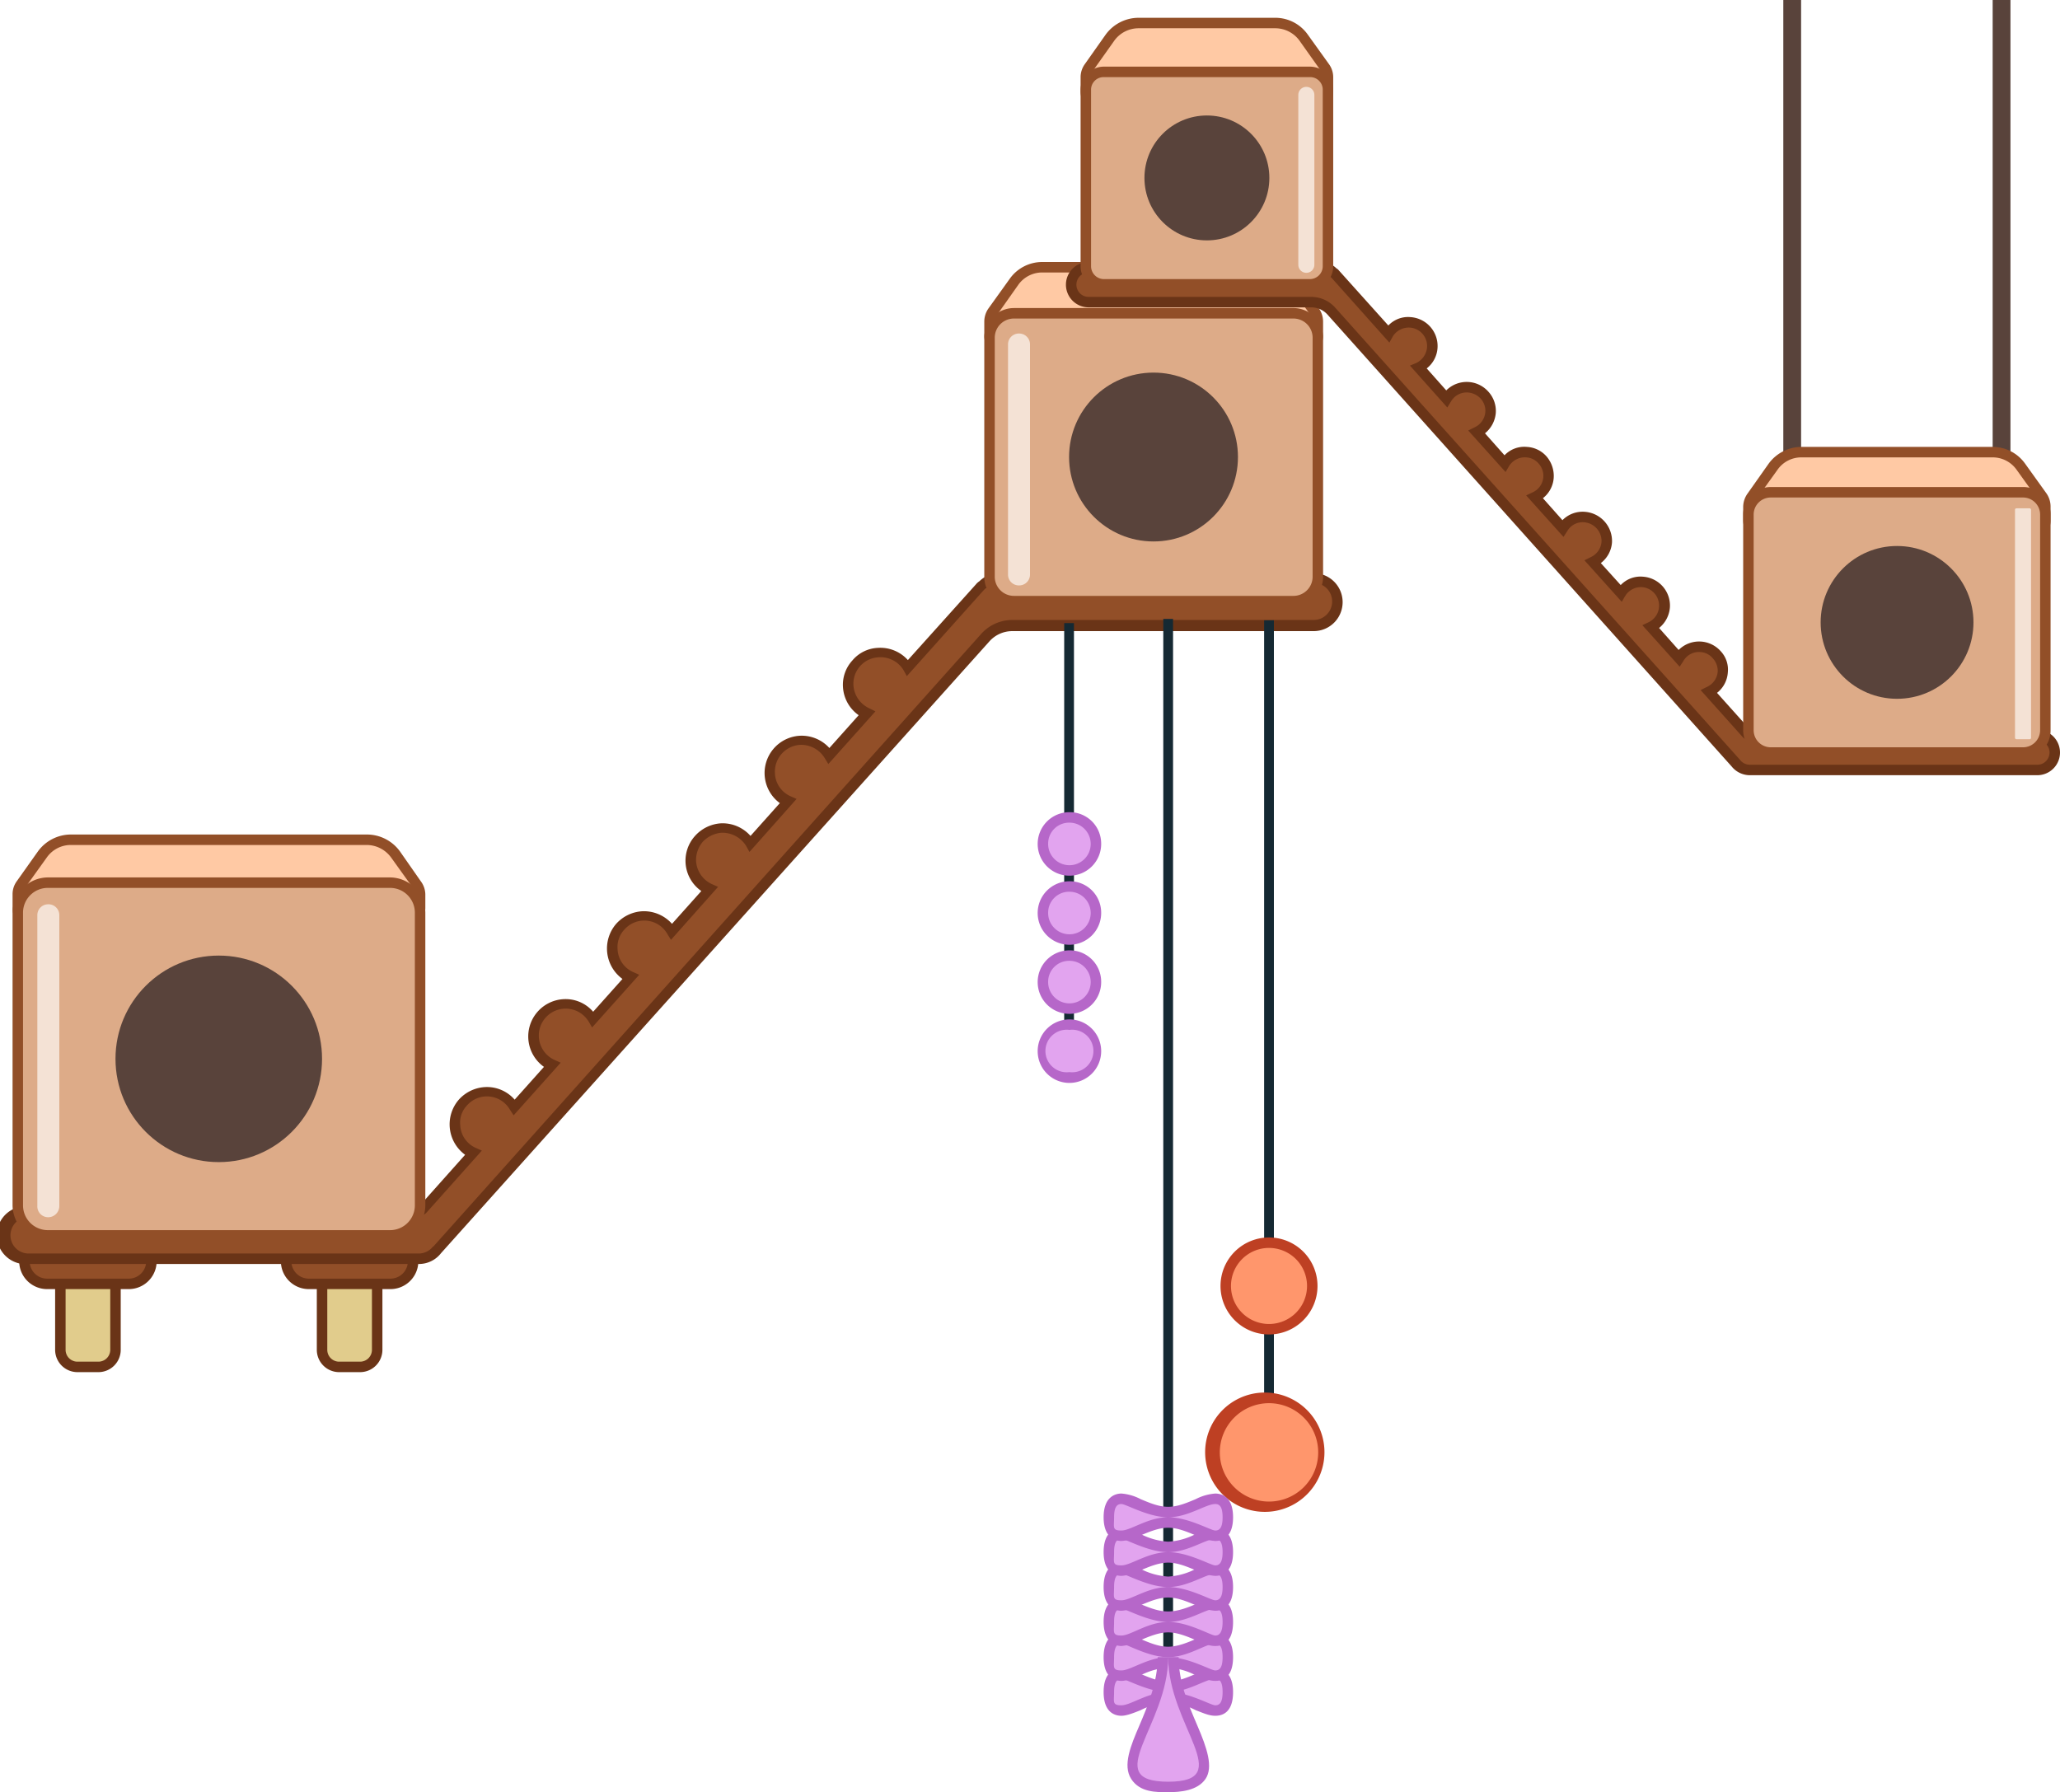 <svg xmlns="http://www.w3.org/2000/svg" viewBox="0 0 590.4 513.7"><g id="Layer_2" data-name="Layer 2"><g id="Layer_1-2" data-name="Layer 1"><g id="Props"><g id="fu_cat_house_4" data-name="fu_cat house 4"><g id="fu_cat_house" data-name="fu_cat house"><rect x="571.1" width="5.1" height="165.14" style="fill:#59433b"/><rect x="511.1" width="5.1" height="165.14" style="fill:#59433b"/><rect x="17.3" y="345.4" width="15.8" height="46.35" rx="4.8" style="fill:#e1cc8c"/><path d="M28.3,393.3H22.1a6.4,6.4,0,0,1-6.3-6.4V350.2a6.3,6.3,0,0,1,6.3-6.3h6.2a6.3,6.3,0,0,1,6.3,6.3v36.7A6.4,6.4,0,0,1,28.3,393.3Zm-6.2-46.4a3.3,3.3,0,0,0-3.3,3.3v36.7a3.4,3.4,0,0,0,3.3,3.4h6.2a3.4,3.4,0,0,0,3.3-3.4V350.2a3.3,3.3,0,0,0-3.3-3.3Z" style="fill:#6a3417"/><rect x="7" y="355" width="36.5" height="13.07" rx="6.5" style="fill:#924f28"/><path d="M36.9,369.5H13.5a8,8,0,0,1,0-16H36.9a8,8,0,0,1,0,16Zm-23.4-13a5,5,0,0,0,0,10H36.9a5,5,0,0,0,0-10Z" style="fill:#6a3417"/><rect x="92.3" y="345.4" width="15.8" height="46.35" rx="4.8" style="fill:#e1cc8c"/><path d="M103.3,393.3H97.1a6.4,6.4,0,0,1-6.3-6.4V350.2a6.3,6.3,0,0,1,6.3-6.3h6.2a6.3,6.3,0,0,1,6.3,6.3v36.7A6.4,6.4,0,0,1,103.3,393.3Zm-6.2-46.4a3.3,3.3,0,0,0-3.3,3.3v36.7a3.4,3.4,0,0,0,3.3,3.4h6.2a3.4,3.4,0,0,0,3.3-3.4V350.2a3.3,3.3,0,0,0-3.3-3.3Z" style="fill:#6a3417"/><rect x="82" y="355" width="36.5" height="13.07" rx="6.5" style="fill:#924f28"/><path d="M111.9,369.5H88.5a8,8,0,0,1,0-16h23.4a8,8,0,0,1,0,16Zm-23.4-13a5,5,0,0,0,0,10h23.4a5,5,0,0,0,0-10Z" style="fill:#6a3417"/><path d="M8.3,347.3H119.8a2,2,0,0,0,1.4-.6l14.5-16.2A9.2,9.2,0,0,1,139,313a9.2,9.2,0,0,1,8.4,4.4l10.8-12.1a9.2,9.2,0,1,1,11.7-13.1l10.9-12.1a8.9,8.9,0,0,1-5.3-7.7,9.2,9.2,0,0,1,17-5.4l10.8-12.1a9,9,0,0,1-5.3-7.7,9.3,9.3,0,0,1,8.6-9.8,9.1,9.1,0,0,1,8.4,4.5l10.9-12.1a9.2,9.2,0,0,1,3.3-17.5,8.9,8.9,0,0,1,8.4,4.4l10.8-12.1a9.3,9.3,0,0,1-5.3-7.8,9.1,9.1,0,0,1,8.6-9.7,8.9,8.9,0,0,1,8.4,4.4l20.7-23.1.9-.8h0a6.7,6.7,0,0,1,4.7-1.9h90.1a6.7,6.7,0,0,1,6.8,6.8h0a6.8,6.8,0,0,1-6.8,6.8H290.1a10.4,10.4,0,0,0-7.7,3.4L125.3,358.2a6.9,6.9,0,0,1-5.4,2.6H8.3a6.8,6.8,0,1,1,0-13.5Z" style="fill:#924f28"/><path d="M119.9,362.3H8.3a8.3,8.3,0,1,1,0-16.5H120.1l13.2-14.8a10.8,10.8,0,0,1-1.8-15.8,10.9,10.9,0,0,1,7.4-3.6,10.5,10.5,0,0,1,8.6,3.6l8.4-9.4a10.7,10.7,0,0,1,5.5-19.4,10.4,10.4,0,0,1,8.6,3.6l8.4-9.4a10.8,10.8,0,0,1-1.8-15.8,10.9,10.9,0,0,1,7.4-3.6,10.8,10.8,0,0,1,8.6,3.6l8.4-9.4a10.6,10.6,0,0,1-1.8-15.8,10.9,10.9,0,0,1,7.3-3.6,10.7,10.7,0,0,1,8.6,3.6l8.4-9.4a10.7,10.7,0,0,1,5.6-19.3,10.7,10.7,0,0,1,8.6,3.5l8.4-9.4a10.6,10.6,0,0,1-4.5-8,10.3,10.3,0,0,1,2.7-7.7,10.1,10.1,0,0,1,7.3-3.6,10.6,10.6,0,0,1,8.6,3.5l19.5-21.7a4.3,4.3,0,0,1,1-.9,8.1,8.1,0,0,1,5.7-2.3h90.1a8.3,8.3,0,0,1,0,16.6H290.1a8.8,8.8,0,0,0-6.5,2.9L126.4,359.2A8,8,0,0,1,119.9,362.3ZM8.3,348.8A5.3,5.3,0,0,0,3,354.1a5.2,5.2,0,0,0,5.3,5.2H119.9a5.2,5.2,0,0,0,4.2-2h.1L281.3,181.6a12,12,0,0,1,8.8-3.9h86.4a5.3,5.3,0,0,0,0-10.6H286.4a5.1,5.1,0,0,0-3.7,1.5h-.2l-.6.6-22,24.6-1-1.8a7.7,7.7,0,0,0-7.1-3.6,7.6,7.6,0,0,0-7.2,8.1,7.8,7.8,0,0,0,4.5,6.5l1.8.9-13.5,15.1-1.1-1.8a7.9,7.9,0,0,0-7-3.7,7.7,7.7,0,0,0-7.2,8.2,7.5,7.5,0,0,0,4.4,6.5l1.8.8-13.5,15.2-1-1.8a8,8,0,0,0-7.1-3.7,8.4,8.4,0,0,0-5.3,2.6,8.1,8.1,0,0,0-1.9,5.6,7.8,7.8,0,0,0,4.5,6.5l1.8.8-13.5,15.2-1.1-1.8a7.6,7.6,0,0,0-12.3-1.1,7.3,7.3,0,0,0-1.9,5.6,7.5,7.5,0,0,0,4.4,6.5l1.8.8-13.5,15.1-1-1.7a7.7,7.7,0,1,0-9.8,11l1.8.8-13.5,15.1-1.1-1.7a7.6,7.6,0,0,0-12.3-1.1,7.1,7.1,0,0,0-1.9,5.6,7.5,7.5,0,0,0,4.4,6.5l1.8.8-15.8,17.7a3.3,3.3,0,0,1-2.5,1.1Z" style="fill:#6a3417"/><path d="M376.8,89.3l-6.1-8.5a10.1,10.1,0,0,0-8.1-4.2H298.7a10.1,10.1,0,0,0-8.1,4.2l-6.1,8.5a5.2,5.2,0,0,0-.9,2.9v4a5,5,0,0,0,5,5h84.1a5,5,0,0,0,5-5v-4A5.2,5.2,0,0,0,376.8,89.3Z" style="fill:#ffc9a4"/><path d="M372.7,102.7H288.6a6.5,6.5,0,0,1-6.5-6.5v-4a6.6,6.6,0,0,1,1.2-3.8l6.1-8.5a11.4,11.4,0,0,1,9.3-4.8h63.9a11.4,11.4,0,0,1,9.3,4.8l6.1,8.5a6.6,6.6,0,0,1,1.2,3.8v4A6.5,6.5,0,0,1,372.7,102.7Zm-74-24.6a8.4,8.4,0,0,0-6.9,3.6l-6,8.5a3.1,3.1,0,0,0-.7,2v4a3.5,3.5,0,0,0,3.5,3.5h84.1a3.5,3.5,0,0,0,3.5-3.5v-4a3.1,3.1,0,0,0-.7-2l-6-8.5a8.4,8.4,0,0,0-6.9-3.6Z" style="fill:#924f28"/><rect x="283.6" y="89.8" width="94.1" height="82.5" rx="7" transform="translate(661.3 262.1) rotate(-180)" style="fill:#ddab88"/><path d="M370.7,173.8H290.6a8.5,8.5,0,0,1-8.5-8.5V96.8a8.5,8.5,0,0,1,8.5-8.5h80.1a8.5,8.5,0,0,1,8.5,8.5v68.5A8.5,8.5,0,0,1,370.7,173.8ZM290.6,91.3a5.5,5.5,0,0,0-5.5,5.5v68.5a5.5,5.5,0,0,0,5.5,5.5h80.1a5.5,5.5,0,0,0,5.5-5.5V96.8a5.5,5.5,0,0,0-5.5-5.5Z" style="fill:#924f28"/><circle cx="330.6" cy="131" r="24.2" style="fill:#59433b"/><path d="M292.1,167.8h0a3.1,3.1,0,0,0,3.1-3.1v-66a3.1,3.1,0,0,0-3.1-3.1h0a3.1,3.1,0,0,0-3.2,3.1v66A3.1,3.1,0,0,0,292.1,167.8Z" style="fill:#f4e2d5"/><path d="M119.4,253.4l-6.1-8.5a10,10,0,0,0-8.1-4.2H20.3a10.1,10.1,0,0,0-8.2,4.2l-6,8.5a4.6,4.6,0,0,0-1,2.9v4a5,5,0,0,0,5,5H115.4a5,5,0,0,0,5-5v-4A5.3,5.3,0,0,0,119.4,253.4Z" style="fill:#ffc9a4"/><path d="M115.4,266.8H10.1a6.5,6.5,0,0,1-6.5-6.5v-4a6.3,6.3,0,0,1,1.2-3.7l6.1-8.6a11.7,11.7,0,0,1,9.4-4.8h84.9a11.7,11.7,0,0,1,9.4,4.8l6,8.6a6.4,6.4,0,0,1,1.3,3.7v4A6.6,6.6,0,0,1,115.4,266.8ZM20.3,242.2a8.4,8.4,0,0,0-6.9,3.6l-6.1,8.5a3.1,3.1,0,0,0-.7,2v4a3.5,3.5,0,0,0,3.5,3.5H115.4a3.5,3.5,0,0,0,3.5-3.5v-4a3.7,3.7,0,0,0-.7-2h0l-6.1-8.5a8.7,8.7,0,0,0-6.9-3.6Z" style="fill:#924f28"/><rect x="5.1" y="253" width="115.2" height="101.04" rx="8.6" transform="translate(125.5 607.1) rotate(180)" style="fill:#ddab88"/><path d="M111.8,355.6H13.7A10.2,10.2,0,0,1,3.6,345.5V261.6a10.2,10.2,0,0,1,10.1-10.1h98.1a10.2,10.2,0,0,1,10.1,10.1v83.9A10.2,10.2,0,0,1,111.8,355.6ZM13.7,254.5a7.1,7.1,0,0,0-7.1,7.1v83.9a7.1,7.1,0,0,0,7.1,7.1h98.1a7.1,7.1,0,0,0,7.1-7.1V261.6a7.1,7.1,0,0,0-7.1-7.1Z" style="fill:#924f28"/><circle cx="62.7" cy="303.5" r="29.6" style="fill:#59433b"/><path d="M13.8,348.9h0a3.2,3.2,0,0,0,3.2-3.2V262.3a3.1,3.1,0,0,0-3.2-3.1h0a3.1,3.1,0,0,0-3.1,3.1v83.4A3.1,3.1,0,0,0,13.8,348.9Z" style="fill:#f4e2d5"/><path d="M583.9,210.7H501.6a1.6,1.6,0,0,1-1.1-.5l-10.7-11.9a6.8,6.8,0,0,0-2.4-12.9,6.5,6.5,0,0,0-6.2,3.2l-8-8.9a6.8,6.8,0,0,0,3.9-5.7,6.8,6.8,0,0,0-12.6-4l-8-8.9a6.9,6.9,0,0,0,4-5.7,6.8,6.8,0,0,0-12.6-4l-8-8.9a6.8,6.8,0,0,0,3.9-5.7,6.7,6.7,0,0,0-6.3-7.2,7,7,0,0,0-6.3,3.2l-8-8.9a6.8,6.8,0,1,0-8.6-9.7l-8-8.9a6.5,6.5,0,0,0,3.9-5.7,6.7,6.7,0,0,0-6.3-7.2,7,7,0,0,0-6.3,3.2l-15.2-17-.6-.6h0a5.5,5.5,0,0,0-3.5-1.4H312a5,5,0,0,0-5,5h0a5,5,0,0,0,5,5h63.8a7.7,7.7,0,0,1,5.7,2.5l116,129.6a5.1,5.1,0,0,0,4,2h82.4a5.1,5.1,0,0,0,5-5A5,5,0,0,0,583.9,210.7Z" style="fill:#924f28"/><path d="M583.9,222.2H501.5a6.7,6.7,0,0,1-5.2-2.5L380.4,90.1a6.3,6.3,0,0,0-4.6-2H312a6.5,6.5,0,0,1,0-13h66.6a6.2,6.2,0,0,1,4.4,1.8,2.7,2.7,0,0,1,.8.7l14.1,15.7a7.8,7.8,0,0,1,6.4-2.4,8.3,8.3,0,0,1,7.7,8.8,8.1,8.1,0,0,1-3.1,5.9l5.6,6.3a8.3,8.3,0,0,1,12.1.4,8.2,8.2,0,0,1,2.1,6,8.4,8.4,0,0,1-3.1,5.9l5.6,6.3a7.8,7.8,0,0,1,6.4-2.4,8,8,0,0,1,5.7,2.8,8.6,8.6,0,0,1,2,6,8.1,8.1,0,0,1-3.1,5.9l5.6,6.3a8.1,8.1,0,0,1,6.4-2.4,8.4,8.4,0,0,1,7.8,8.8,8.2,8.2,0,0,1-3.2,5.9l5.7,6.3a7.8,7.8,0,0,1,6.4-2.4,8.3,8.3,0,0,1,7.7,8.8,8.4,8.4,0,0,1-3.1,5.9l5.6,6.3a8.3,8.3,0,0,1,12.1.4,7.7,7.7,0,0,1,2,6,8.1,8.1,0,0,1-3.1,5.9l9.5,10.6h82.3a6.5,6.5,0,0,1,0,13ZM375.8,85.1a9.2,9.2,0,0,1,6.8,3L498.7,217.8a3.5,3.5,0,0,0,2.8,1.4h82.4a3.5,3.5,0,0,0,3.5-3.5,3.5,3.5,0,0,0-3.5-3.5H501.6a2.9,2.9,0,0,1-2.2-1l-12-13.4,1.8-.9a5.3,5.3,0,0,0,3.1-4.4,5.3,5.3,0,0,0-1.4-3.8,5,5,0,0,0-3.6-1.8,5.1,5.1,0,0,0-4.8,2.5l-1.1,1.7-10.7-11.9,1.9-.9a5.3,5.3,0,0,0-1.9-10,5.3,5.3,0,0,0-4.9,2.5l-1,1.7-10.7-11.9,1.8-.9a5.3,5.3,0,0,0,3.1-4.4,5.4,5.4,0,0,0-5-5.6,5.1,5.1,0,0,0-4.8,2.5l-1.1,1.7L437.4,142l1.9-.9a5.2,5.2,0,0,0,1.7-8.2,5,5,0,0,0-3.6-1.8,5.3,5.3,0,0,0-4.9,2.5l-1,1.7-10.7-11.9,1.8-.9a5.3,5.3,0,0,0,3.1-4.4,5.2,5.2,0,0,0-1.3-3.8,5.5,5.5,0,0,0-3.7-1.8,5.2,5.2,0,0,0-4.8,2.5l-1.1,1.8-10.7-12,1.9-.8a5.5,5.5,0,0,0,3-4.5,5.3,5.3,0,0,0-4.9-5.6,5.4,5.4,0,0,0-4.9,2.5l-1,1.8L381.6,79.6l-.4-.3-.2-.2a3.5,3.5,0,0,0-2.4-1H312a3.5,3.5,0,0,0-3.5,3.5,3.5,3.5,0,0,0,3.5,3.5Z" style="fill:#6a3417"/><path d="M365.5,6.6H326.3a9.7,9.7,0,0,0-8.1,4.2l-6.1,8.5a4.8,4.8,0,0,0-.9,2.9v4a5,5,0,0,0,5,5h59.4a5,5,0,0,0,5-5v-4a4.8,4.8,0,0,0-.9-2.9l-6.1-8.5A9.8,9.8,0,0,0,365.5,6.6Z" style="fill:#ffc9a4"/><path d="M375.6,32.7H316.2a6.5,6.5,0,0,1-6.5-6.5v-4a6.4,6.4,0,0,1,1.2-3.8l6-8.5a11.7,11.7,0,0,1,9.4-4.8h39.2a11.4,11.4,0,0,1,9.3,4.8l6.1,8.5a6.4,6.4,0,0,1,1.2,3.8v4A6.5,6.5,0,0,1,375.6,32.7ZM326.3,8.1a8.6,8.6,0,0,0-6.9,3.5l-6.1,8.6a3.6,3.6,0,0,0-.6,2v4a3.5,3.5,0,0,0,3.5,3.5h59.4a3.5,3.5,0,0,0,3.5-3.5v-4a3.6,3.6,0,0,0-.6-2l-6.1-8.6a8.6,8.6,0,0,0-6.9-3.5Z" style="fill:#924f28"/><path d="M585.3,142.3l-6.1-8.5a10.1,10.1,0,0,0-8.1-4.2H516.3a10,10,0,0,0-8.1,4.2l-6.1,8.5a5.3,5.3,0,0,0-1,2.9v4a5,5,0,0,0,5,5h75.1a5,5,0,0,0,5-5v-4A5.2,5.2,0,0,0,585.3,142.3Z" style="fill:#ffc9a4"/><path d="M581.2,155.7H506.1a6.6,6.6,0,0,1-6.5-6.5v-4a6.7,6.7,0,0,1,1.3-3.8l6-8.5a11.7,11.7,0,0,1,9.4-4.8h54.8a11.4,11.4,0,0,1,9.3,4.8l6.1,8.5a6.6,6.6,0,0,1,1.2,3.8v4A6.5,6.5,0,0,1,581.2,155.7Zm-64.9-24.6a8.3,8.3,0,0,0-6.9,3.6l-6.1,8.5a3.7,3.7,0,0,0-.7,2v4a3.5,3.5,0,0,0,3.5,3.5h75.1a3.5,3.5,0,0,0,3.5-3.5v-4a3.6,3.6,0,0,0-.6-2l-6.1-8.5a8.4,8.4,0,0,0-6.9-3.6Z" style="fill:#924f28"/><rect x="311.2" y="20.6" width="69.5" height="60.91" rx="5.2" style="fill:#ddab88"/><path d="M375.4,83H316.3a6.7,6.7,0,0,1-6.6-6.7V25.8a6.7,6.7,0,0,1,6.6-6.7h59.1a6.7,6.7,0,0,1,6.7,6.7V76.3A6.7,6.7,0,0,1,375.4,83ZM316.3,22.1a3.6,3.6,0,0,0-3.6,3.7V76.3a3.7,3.7,0,0,0,3.6,3.7h59.1a3.7,3.7,0,0,0,3.7-3.7V25.8a3.6,3.6,0,0,0-3.7-3.7Z" style="fill:#924f28"/><circle cx="345.9" cy="51" r="17.9" style="fill:#59433b"/><path d="M374.4,78.2h0a2.3,2.3,0,0,1-2.3-2.3V27.2a2.3,2.3,0,0,1,2.3-2.3h0a2.3,2.3,0,0,1,2.3,2.3V75.9A2.3,2.3,0,0,1,374.4,78.2Z" style="fill:#f4e2d5"/><rect x="501.1" y="141.1" width="85.1" height="74.59" rx="6.3" style="fill:#ddab88"/><path d="M579.9,217.2H507.5a7.9,7.9,0,0,1-7.9-7.9V147.4a7.9,7.9,0,0,1,7.9-7.8h72.4a7.8,7.8,0,0,1,7.8,7.8v61.9A7.8,7.8,0,0,1,579.9,217.2Zm-72.4-74.6a4.9,4.9,0,0,0-4.9,4.8v61.9a4.9,4.9,0,0,0,4.9,4.9h72.4a4.9,4.9,0,0,0,4.8-4.9V147.4a4.9,4.9,0,0,0-4.8-4.8Z" style="fill:#924f28"/><circle cx="543.7" cy="178.4" r="21.9" style="fill:#59433b"/><rect x="577.5" y="145.7" width="4.6" height="66.19" rx="0.4" style="fill:#f4e2d5"/></g><g id="fu_hanging"><rect x="363.3" y="178.8" width="0.8" height="224.71" style="fill:#152933"/><rect x="362.3" y="177.8" width="2.8" height="226.71" style="fill:#152933"/><rect x="334.4" y="178.4" width="0.8" height="308.58" style="fill:#152933"/><rect x="333.4" y="177.4" width="2.8" height="310.58" style="fill:#152933"/><circle cx="363.8" cy="416.2" r="15.5" style="fill:#ff966c"/><path d="M363.8,433.3a17.1,17.1,0,1,1,0-34.1,17.1,17.1,0,0,1,0,34.1Zm0-31.1a14.1,14.1,0,1,0,14,14A14.1,14.1,0,0,0,363.8,402.2Z" style="fill:#be4023"/><circle cx="363.8" cy="368.6" r="12.4" style="fill:#ff966c"/><path d="M363.8,382.5a13.9,13.9,0,1,1,13.8-13.9A13.9,13.9,0,0,1,363.8,382.5Zm0-24.8a10.9,10.9,0,1,0,10.8,10.9A10.9,10.9,0,0,0,363.8,357.7Z" style="fill:#be4023"/><path d="M348.3,490.3a14.6,14.6,0,0,1-5-1.5c-2.4-1-5.4-2.3-8.5-2.3s-6,1.3-8.5,2.3a13.5,13.5,0,0,1-4.9,1.5c-2.4,0-3.6-1.8-3.6-5.3s1.2-5.3,3.6-5.3a13.5,13.5,0,0,1,4.9,1.5c2.5,1,5.5,2.3,8.5,2.3s6.1-1.3,8.5-2.3a14.6,14.6,0,0,1,5-1.5c2.4,0,3.6,1.7,3.6,5.3S350.7,490.3,348.3,490.3Z" style="fill:#e2a4ef"/><path d="M348.3,481.2c1.3,0,2.1.9,2.1,3.8s-.8,3.8-2.1,3.8-7.7-3.8-13.5-3.8-10.7,3.8-13.4,3.8-2.1-1-2.1-3.8.8-3.8,2.1-3.8,7.7,3.8,13.4,3.8,10.8-3.8,13.5-3.8m0-3h0a14.5,14.5,0,0,0-5.6,1.6c-2.4,1-5.1,2.2-7.9,2.2s-5.5-1.2-7.9-2.2a14.1,14.1,0,0,0-5.5-1.6c-1.5,0-5.1.6-5.1,6.8s3.6,6.8,5.1,6.8,3.5-.8,5.5-1.6a19.9,19.9,0,0,1,7.9-2.2,19.4,19.4,0,0,1,7.9,2.2c2.1.8,3.8,1.6,5.6,1.6s5.1-.7,5.1-6.8-3.6-6.8-5.1-6.8Z" style="fill:#b667c9"/><path d="M348.3,480.3a14.6,14.6,0,0,1-5-1.5,21,21,0,0,0-8.5-2.3c-3,0-6,1.2-8.5,2.3a13.5,13.5,0,0,1-4.9,1.5c-2.4,0-3.6-1.8-3.6-5.3s1.2-5.4,3.6-5.4a13.5,13.5,0,0,1,4.9,1.5c2.5,1.1,5.5,2.4,8.5,2.4s6.1-1.3,8.5-2.4a14.6,14.6,0,0,1,5-1.5q3.6,0,3.6,5.4C351.9,478.5,350.7,480.3,348.3,480.3Z" style="fill:#e2a4ef"/><path d="M348.3,471.1c1.3,0,2.1,1,2.1,3.9s-.8,3.8-2.1,3.8-7.7-3.8-13.5-3.8-10.7,3.8-13.4,3.8-2.1-1-2.1-3.8.8-3.9,2.1-3.9,7.7,3.9,13.4,3.9,10.8-3.9,13.5-3.9m0-3h0c-1.8,0-3.5.8-5.6,1.7s-5.1,2.2-7.9,2.2-5.5-1.2-7.9-2.2a14.4,14.4,0,0,0-5.5-1.7c-1.5,0-5.1.7-5.1,6.9s3.6,6.8,5.1,6.8,3.5-.8,5.5-1.6a19.9,19.9,0,0,1,7.9-2.2,19.4,19.4,0,0,1,7.9,2.2c2.1.8,3.8,1.6,5.6,1.6s5.1-.7,5.1-6.8-3.6-6.9-5.1-6.9Z" style="fill:#b667c9"/><path d="M348.3,470.3a14.6,14.6,0,0,1-5-1.5c-2.4-1.1-5.4-2.4-8.5-2.4s-6,1.3-8.5,2.4a13.5,13.5,0,0,1-4.9,1.5q-3.6,0-3.6-5.4c0-3.5,1.2-5.3,3.6-5.3a13.5,13.5,0,0,1,4.9,1.5c2.5,1.1,5.5,2.3,8.5,2.3a21,21,0,0,0,8.5-2.3,14.6,14.6,0,0,1,5-1.5c2.4,0,3.6,1.8,3.6,5.3S350.7,470.3,348.3,470.3Z" style="fill:#e2a4ef"/><path d="M348.3,461.1c1.3,0,2.1,1,2.1,3.8s-.8,3.9-2.1,3.9-7.7-3.9-13.5-3.9-10.7,3.9-13.4,3.9-2.1-1-2.1-3.9.8-3.8,2.1-3.8,7.7,3.8,13.4,3.8,10.8-3.8,13.5-3.8m0-3h0c-1.8,0-3.5.8-5.6,1.7s-5.1,2.1-7.9,2.1-5.5-1.1-7.9-2.1a14.4,14.4,0,0,0-5.5-1.7c-1.5,0-5.1.7-5.1,6.8s3.6,6.9,5.1,6.9a14.4,14.4,0,0,0,5.5-1.7c2.4-1,5.2-2.2,7.9-2.2s5.5,1.2,7.9,2.2,3.8,1.7,5.6,1.7,5.1-.7,5.1-6.9-3.6-6.8-5.1-6.8Z" style="fill:#b667c9"/><path d="M348.3,460.2a12.6,12.6,0,0,1-5-1.5c-2.4-1-5.4-2.3-8.5-2.3s-6,1.3-8.5,2.3a11.8,11.8,0,0,1-4.9,1.5c-2.4,0-3.6-1.7-3.6-5.3s1.2-5.3,3.6-5.3a13.5,13.5,0,0,1,4.9,1.5c2.5,1.1,5.5,2.3,8.5,2.3a21,21,0,0,0,8.5-2.3,14.6,14.6,0,0,1,5-1.5c2.4,0,3.6,1.8,3.6,5.3S350.7,460.2,348.3,460.2Z" style="fill:#e2a4ef"/><path d="M348.3,451.1c1.3,0,2.1,1,2.1,3.8s-.8,3.8-2.1,3.8-7.7-3.8-13.5-3.8-10.7,3.8-13.4,3.8-2.1-.9-2.1-3.8.8-3.8,2.1-3.8,7.7,3.8,13.4,3.8,10.8-3.8,13.5-3.8m0-3h0c-1.8,0-3.5.8-5.6,1.6a19.4,19.4,0,0,1-7.9,2.2,19.9,19.9,0,0,1-7.9-2.2c-2-.8-3.8-1.6-5.5-1.6s-5.1.7-5.1,6.8,3.6,6.8,5.1,6.8a14.1,14.1,0,0,0,5.5-1.6c2.4-1,5.2-2.2,7.9-2.2s5.5,1.2,7.9,2.2a14.5,14.5,0,0,0,5.6,1.6c1.5,0,5.1-.6,5.1-6.8s-3.6-6.8-5.1-6.8Z" style="fill:#b667c9"/><path d="M348.3,450.2a14.6,14.6,0,0,1-5-1.5c-2.4-1-5.4-2.3-8.5-2.3s-6,1.3-8.5,2.3a13.5,13.5,0,0,1-4.9,1.5c-2.4,0-3.6-1.8-3.6-5.3s1.2-5.3,3.6-5.3a13.5,13.5,0,0,1,4.9,1.5c2.5,1,5.5,2.3,8.5,2.3s6.1-1.3,8.5-2.3a14.6,14.6,0,0,1,5-1.5c2.4,0,3.6,1.8,3.6,5.3S350.7,450.2,348.3,450.2Z" style="fill:#e2a4ef"/><path d="M348.3,441.1c1.3,0,2.1,1,2.1,3.8s-.8,3.8-2.1,3.8-7.7-3.8-13.5-3.8-10.7,3.8-13.4,3.8-2.1-.9-2.1-3.8.8-3.8,2.1-3.8,7.7,3.8,13.4,3.8,10.8-3.8,13.5-3.8m0-3h0c-1.8,0-3.5.8-5.6,1.6a19.4,19.4,0,0,1-7.9,2.2,19.9,19.9,0,0,1-7.9-2.2c-2-.8-3.8-1.6-5.5-1.6s-5.1.7-5.1,6.8,3.6,6.8,5.1,6.8a14.1,14.1,0,0,0,5.5-1.6c2.4-1,5.2-2.2,7.9-2.2s5.5,1.2,7.9,2.2a14.5,14.5,0,0,0,5.6,1.6c1.5,0,5.1-.6,5.1-6.8s-3.6-6.8-5.1-6.8Z" style="fill:#b667c9"/><path d="M348.3,440.2a14.6,14.6,0,0,1-5-1.5c-2.4-1-5.4-2.3-8.5-2.3s-6,1.3-8.5,2.3a13.5,13.5,0,0,1-4.9,1.5c-2.4,0-3.6-1.8-3.6-5.3s1.2-5.3,3.6-5.3a13.5,13.5,0,0,1,4.9,1.5c2.5,1,5.5,2.3,8.5,2.3s6.1-1.3,8.5-2.3a14.6,14.6,0,0,1,5-1.5c2.4,0,3.6,1.8,3.6,5.3S350.7,440.2,348.3,440.2Z" style="fill:#e2a4ef"/><path d="M348.3,431.1c1.3,0,2.1.9,2.1,3.8s-.8,3.8-2.1,3.8-7.7-3.8-13.5-3.8-10.7,3.8-13.4,3.8-2.1-.9-2.1-3.8.8-3.8,2.1-3.8,7.7,3.8,13.4,3.8,10.8-3.8,13.5-3.8m0-3h0a14.5,14.5,0,0,0-5.6,1.6c-2.4,1-5.1,2.2-7.9,2.2s-5.5-1.2-7.9-2.2a14.1,14.1,0,0,0-5.5-1.6c-1.5,0-5.1.7-5.1,6.8s3.6,6.8,5.1,6.8a14.1,14.1,0,0,0,5.5-1.6c2.4-1,5.2-2.2,7.9-2.2s5.5,1.2,7.9,2.2a14.5,14.5,0,0,0,5.6,1.6c1.5,0,5.1-.6,5.1-6.8s-3.6-6.8-5.1-6.8Z" style="fill:#b667c9"/><path d="M334.8,512.2c-4.9,0-7.9-1-9.3-3.2s-.2-7.8,2.4-13.7,5.4-12.8,5.4-20.3h3c0,7.5,3.1,14.5,5.5,20.3s4.5,10.5,2.4,13.7S339.8,512.2,334.8,512.2Z" style="fill:#e2a4ef"/><path d="M334.8,475c0,19.7,19.8,35.7,0,35.7s0-16,0-35.7m3,0h-6c0,7.1-2.9,14.1-5.3,19.7s-4.8,11.3-2.3,15.2,7.2,3.8,10.6,3.8,8.4-.4,10.7-3.8.4-8.9-2.3-15.2-5.4-12.6-5.4-19.7Z" style="fill:#b667c9"/><rect x="306" y="179.6" width="0.8" height="124.42" style="fill:#152933"/><rect x="305" y="178.6" width="2.8" height="126.42" style="fill:#152933"/><path d="M306.5,308.8a7.6,7.6,0,1,1,7.6-7.5A7.6,7.6,0,0,1,306.5,308.8Z" style="fill:#e2a4ef"/><path d="M306.5,295.2a6.1,6.1,0,1,1,0,12.1,6.1,6.1,0,1,1,0-12.1m0-3a9.1,9.1,0,1,0,9.1,9.1,9.1,9.1,0,0,0-9.1-9.1Z" style="fill:#b667c9"/><path d="M306.5,289a7.6,7.6,0,1,1,7.6-7.6A7.6,7.6,0,0,1,306.5,289Z" style="fill:#e2a4ef"/><path d="M306.5,275.4a6.1,6.1,0,1,1-6.1,6,6,6,0,0,1,6.1-6m0-3a9.1,9.1,0,1,0,9.1,9,9,9,0,0,0-9.1-9Z" style="fill:#b667c9"/><circle cx="306.5" cy="261.6" r="7.6" style="fill:#e2a4ef"/><path d="M306.5,255.6a6.1,6.1,0,1,1-6.1,6,6,6,0,0,1,6.1-6m0-3a9.1,9.1,0,1,0,9.1,9,9,9,0,0,0-9.1-9Z" style="fill:#b667c9"/><path d="M306.5,249.4a7.6,7.6,0,1,1,7.6-7.6A7.6,7.6,0,0,1,306.5,249.4Z" style="fill:#e2a4ef"/><path d="M306.5,235.8a6.1,6.1,0,1,1-6.1,6,6,6,0,0,1,6.1-6m0-3a9.1,9.1,0,1,0,9.1,9,9,9,0,0,0-9.1-9Z" style="fill:#b667c9"/></g></g></g></g></g></svg>